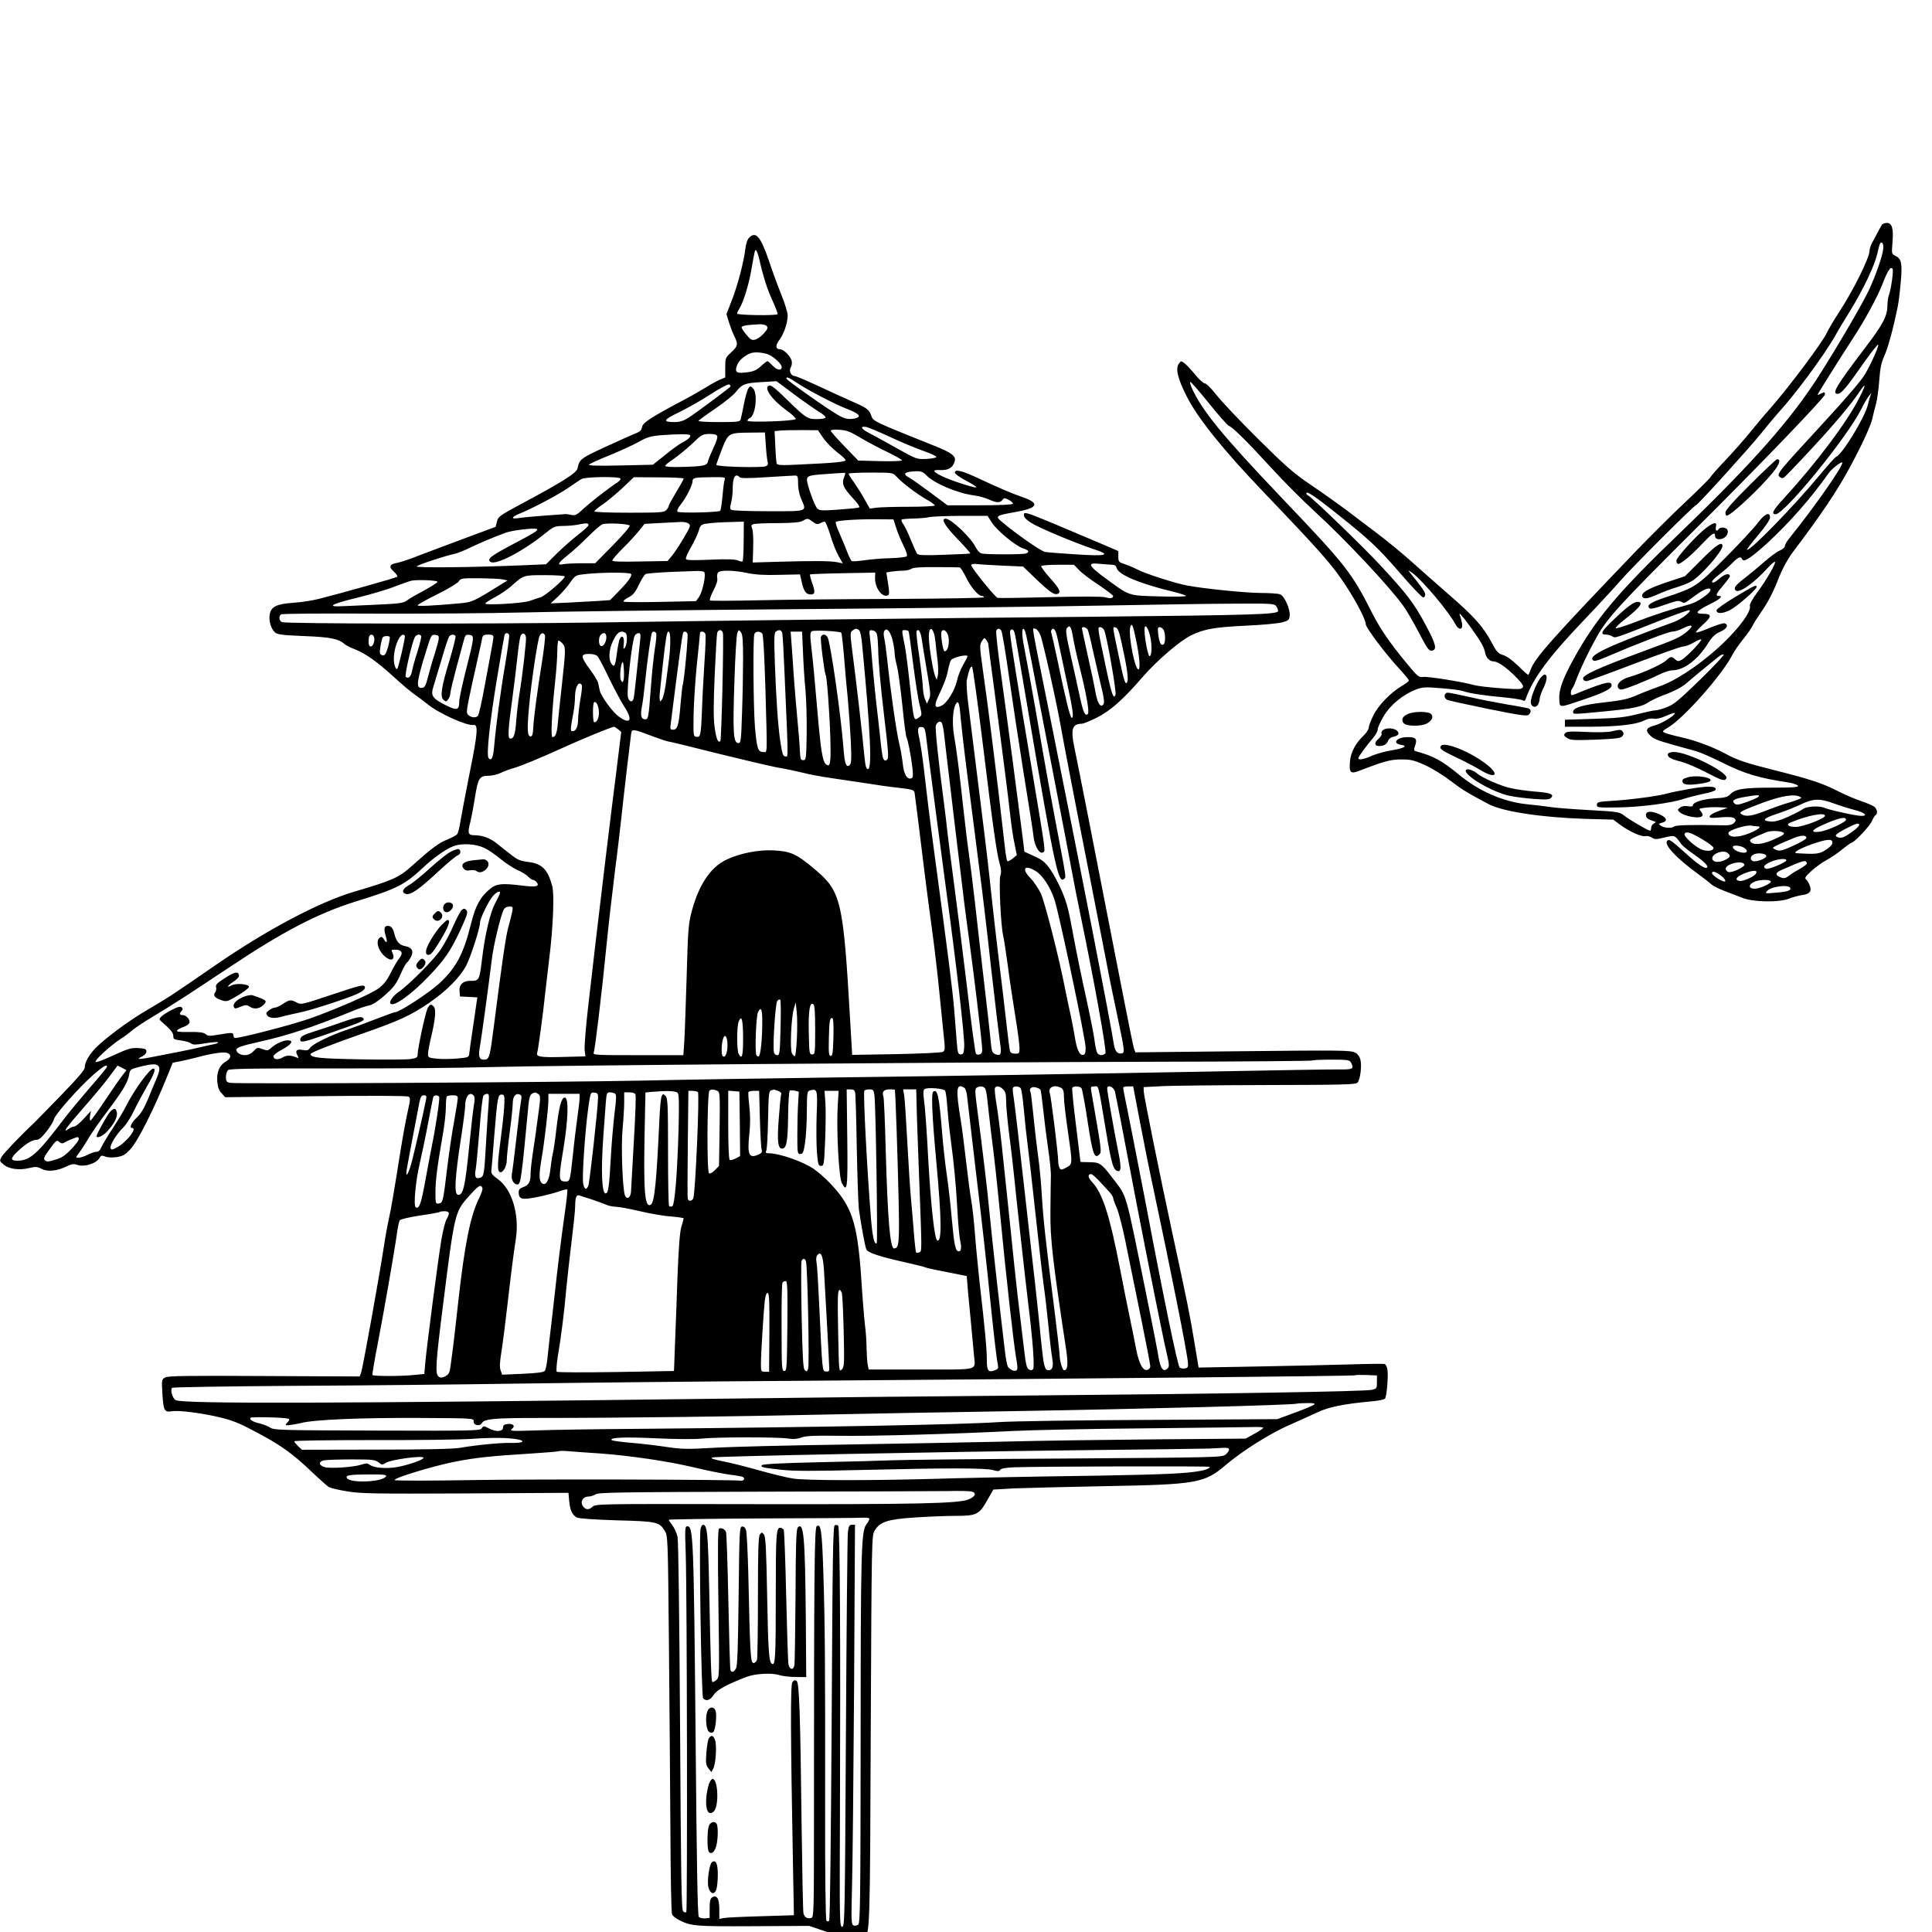 <?xml version="1.0" standalone="no"?>
<!DOCTYPE svg PUBLIC "-//W3C//DTD SVG 20010904//EN"
 "http://www.w3.org/TR/2001/REC-SVG-20010904/DTD/svg10.dtd">
<svg version="1.0" xmlns="http://www.w3.org/2000/svg"
 width="500px" height="500px" viewBox="0 0 1300 1000"
 preserveAspectRatio="xMidYMid meet">
<g id="Color" transform="translate(0,1155) scale(0.1,-0.1)"
fill="#000000" stroke="none">
<path d="M12663 11538 c-7 -12 -20 -35 -64 -118 -11 -19 -19 -44 -19 -56 0
-47 -106 -262 -205 -414 -38 -58 -74 -120 -82 -138 -25 -59 -253 -364 -383
-512 -37 -41 -97 -113 -135 -160 -38 -47 -113 -132 -167 -189 -54 -57 -98
-107 -98 -111 0 -4 -75 -79 -167 -166 -93 -87 -240 -234 -328 -325 -571 -595
-690 -729 -716 -806 -6 -18 -13 -33 -17 -33 -4 0 -34 27 -67 60 -37 36 -75 64
-100 72 -35 11 -45 22 -77 83 -56 106 -119 177 -284 320 -83 72 -197 173 -255
225 -58 52 -163 139 -235 193 -71 54 -167 126 -214 162 -47 35 -148 107 -225
159 -121 82 -169 124 -360 313 -121 120 -247 253 -280 296 -33 42 -68 77 -77
77 -10 0 -39 26 -65 58 -26 32 -59 67 -72 77 -23 18 -24 18 -38 -1 -25 -33 -9
-100 51 -219 75 -149 247 -363 521 -649 391 -409 459 -486 553 -630 72 -110
132 -227 132 -256 0 -23 133 -200 223 -297 37 -40 67 -77 67 -82 0 -5 -20 -21
-45 -35 -78 -46 -161 -132 -194 -200 -17 -34 -31 -71 -31 -82 0 -11 -16 -36
-36 -55 -53 -51 -85 -111 -90 -171 -7 -77 3 -88 63 -64 161 62 209 76 281 76
63 0 86 -5 155 -36 45 -19 122 -66 172 -104 83 -63 115 -83 262 -161 94 -50
359 -90 653 -99 l185 -5 50 -37 c62 -45 143 -81 168 -74 11 3 30 -2 42 -10 19
-13 30 -13 86 1 70 16 68 17 113 -46 6 -9 40 -37 76 -62 72 -50 107 -84 97
-94 -13 -12 -56 16 -137 89 -109 97 -118 104 -132 90 -24 -24 60 -115 207
-222 33 -24 72 -54 86 -67 14 -13 55 -34 90 -47 35 -13 89 -34 119 -46 74 -31
251 -34 320 -6 25 10 63 20 85 23 51 6 67 25 53 63 -5 16 -16 34 -24 41 -13
10 -8 19 33 57 26 24 72 58 102 74 30 16 79 49 108 74 30 24 58 44 62 44 17 0
123 112 136 144 8 19 19 37 25 41 18 11 11 44 -13 60 -13 8 -52 24 -87 36 -35
11 -109 43 -164 71 -99 50 -186 78 -426 138 -172 43 -245 67 -315 106 -83 45
-196 88 -285 109 -101 23 -140 35 -140 44 0 4 15 15 33 25 104 60 367 357 435
492 12 23 44 70 73 105 28 35 56 75 62 89 6 14 30 52 53 85 53 76 85 138 128
249 22 54 56 116 89 160 191 253 297 410 384 571 82 152 141 280 152 330 6 28
17 73 25 100 7 28 17 97 21 155 6 82 13 118 34 165 25 54 61 187 91 335 6 30
15 105 20 165 11 123 4 155 -37 174 -25 12 -25 13 -19 89 8 94 -3 132 -38 132
-14 0 -28 -6 -33 -12z m9 -162 c-4 -46 -51 -181 -97 -279 -41 -88 -208 -374
-330 -566 -190 -300 -443 -587 -935 -1061 -425 -408 -571 -581 -722 -855 -73
-133 -100 -208 -96 -271 4 -59 -7 -59 176 3 140 48 185 73 175 99 -9 23 -56
10 -255 -71 -14 -5 -18 -2 -18 12 0 10 4 23 8 29 5 5 15 25 22 44 32 87 88
204 144 304 73 130 154 218 669 731 428 425 867 882 867 901 0 17 -5 17 -31 4
-10 -6 -19 -8 -19 -6 0 5 161 261 239 381 79 120 164 277 197 362 36 93 56
124 69 103 7 -12 -10 -136 -25 -175 -5 -14 -10 -47 -10 -73 0 -67 -32 -128
-146 -277 -202 -266 -231 -315 -188 -315 23 0 59 42 169 200 55 78 101 137
103 131 4 -13 -42 -117 -88 -198 -22 -39 -125 -160 -282 -330 -303 -329 -314
-342 -294 -361 9 -9 19 -11 29 -6 8 5 88 88 177 184 161 173 280 314 335 398
42 63 41 44 -1 -39 -83 -166 -289 -440 -511 -683 -74 -80 -87 -106 -55 -106
59 0 478 513 575 705 19 39 43 79 52 90 l17 20 -7 -20 c-4 -11 -12 -38 -17
-60 -19 -82 -172 -333 -212 -348 -8 -3 -60 -61 -116 -129 -171 -206 -469 -512
-485 -497 -2 3 32 47 76 99 49 58 79 103 79 117 0 42 -35 27 -81 -34 -23 -32
-122 -138 -218 -235 -194 -195 -203 -201 -403 -267 -100 -33 -130 -53 -110
-73 8 -8 36 -2 103 22 76 27 96 31 111 21 16 -10 24 -9 41 3 12 9 44 32 71 51
46 33 86 45 86 26 0 -22 -88 -83 -140 -97 -131 -36 -233 -69 -354 -115 -71
-28 -136 -48 -143 -47 -8 2 21 30 63 63 102 79 127 115 81 115 -25 0 -78 -40
-174 -134 -68 -65 -77 -86 -38 -86 14 0 34 -5 44 -12 21 -13 9 -17 340 114 96
37 177 66 180 62 11 -11 -56 -61 -105 -79 -444 -162 -578 -225 -546 -257 9 -9
29 -5 89 21 220 94 421 171 446 171 15 0 45 9 67 20 63 32 82 25 38 -14 -51
-45 -73 -55 -321 -146 -286 -106 -390 -154 -385 -177 3 -12 12 -17 26 -16 12
2 157 55 322 118 165 63 312 115 326 115 14 0 46 12 70 26 25 15 47 24 51 21
7 -8 -100 -120 -132 -137 -21 -11 -27 -11 -43 3 -24 22 -31 21 -61 -7 -29 -27
-158 -85 -243 -110 -58 -16 -91 -46 -81 -72 3 -8 13 -14 22 -14 22 0 175 61
251 99 34 17 76 31 96 31 73 0 167 70 233 175 32 51 50 68 86 84 45 20 59 46
30 57 -8 3 -53 -11 -101 -31 -47 -20 -88 -34 -92 -31 -3 4 19 28 48 54 60 54
60 72 -1 72 -59 0 -46 18 41 62 73 35 98 58 66 58 -25 0 -19 15 29 71 25 29
45 57 45 61 0 23 -33 17 -65 -11 -20 -17 -40 -31 -45 -31 -22 0 -7 20 43 58
28 22 68 57 86 76 36 37 56 45 63 24 9 -25 58 6 168 106 151 139 295 303 413
470 20 30 85 81 93 74 13 -14 -183 -295 -356 -510 -17 -20 -30 -44 -30 -52 0
-9 -15 -22 -33 -30 -19 -7 -66 -42 -106 -77 -40 -35 -99 -84 -130 -108 -64
-49 -78 -68 -62 -84 22 -22 124 50 215 151 21 23 43 42 48 42 15 0 -57 -125
-119 -208 -32 -43 -52 -80 -49 -88 15 -39 -93 -179 -231 -299 -126 -111 -275
-208 -368 -240 -44 -16 -116 -43 -159 -62 -65 -28 -104 -36 -220 -49 -143 -16
-211 -36 -211 -64 0 -17 -6 -18 210 3 196 19 254 31 301 64 21 13 74 38 120
54 50 19 100 45 126 67 24 21 76 64 116 97 41 33 87 71 103 84 16 13 33 21 37
16 4 -4 -69 -81 -161 -171 -141 -137 -176 -166 -223 -183 -30 -12 -65 -21 -77
-21 -12 0 -67 -12 -122 -26 -83 -21 -132 -26 -292 -31 l-193 -6 0 -23 0 -24
178 0 c184 1 305 15 360 44 18 9 42 14 59 10 18 -3 48 3 86 20 31 14 57 22 57
17 0 -16 -93 -72 -138 -83 -51 -13 -62 -31 -36 -59 27 -30 46 -38 163 -71 58
-16 128 -36 155 -43 27 -8 104 -41 170 -74 158 -79 245 -105 460 -138 27 -5
51 -14 54 -21 3 -9 -37 -12 -175 -12 -191 0 -246 -9 -280 -44 -18 -19 -35 -24
-105 -28 -82 -5 -148 -27 -148 -49 0 -6 -13 -7 -32 -4 -22 4 -40 1 -53 -9 -18
-13 -18 -16 -5 -29 33 -31 141 -50 155 -26 4 5 -1 19 -10 29 -16 18 -15 19 27
25 23 3 68 5 98 3 l55 -3 -63 -23 c-65 -24 -79 -49 -26 -45 91 8 124 7 136 -5
10 -10 9 -16 -5 -30 -14 -14 -33 -17 -100 -15 -180 4 -292 1 -301 -8 -15 -14
-70 -11 -91 5 -17 12 -17 13 8 20 41 10 33 35 -18 57 -54 24 -90 22 -90 -5 0
-19 12 -29 50 -41 19 -6 19 -7 3 -16 -10 -6 -18 -19 -18 -29 0 -11 -3 -20 -7
-20 -12 0 -138 73 -173 101 -34 26 -40 27 -235 38 -110 6 -229 15 -265 21 -36
5 -108 14 -161 19 -156 17 -316 87 -449 196 -119 98 -174 128 -297 161 -9 2
-10 11 -2 34 17 48 7 60 -50 60 -73 0 -108 -42 -43 -52 47 -7 19 -23 -60 -36
-45 -7 -106 -24 -136 -37 -55 -25 -92 -32 -92 -16 0 9 56 86 102 139 15 18 28
42 28 54 0 12 19 53 41 90 46 77 130 145 218 179 44 16 61 17 170 8 67 -5 132
-14 145 -19 38 -14 131 -29 261 -41 65 -6 127 -15 137 -20 14 -8 20 -6 24 8
46 134 156 283 385 523 102 107 215 229 250 270 67 79 498 510 510 510 11 0
364 390 441 486 37 47 89 109 115 138 116 126 313 394 384 521 18 33 63 107
99 165 36 58 89 155 117 215 46 100 58 134 77 218 10 42 32 28 28 -17z m-4537
-1040 c64 -80 124 -147 133 -151 25 -8 128 -110 287 -284 77 -85 210 -218 295
-296 204 -187 496 -498 592 -631 21 -28 67 -108 104 -178 56 -108 69 -127 88
-124 38 5 29 42 -41 173 -78 145 -123 205 -301 397 -114 124 -470 468 -493
476 -5 2 -9 8 -9 13 0 18 59 -21 187 -123 236 -187 292 -239 439 -409 80 -93
152 -169 160 -169 8 0 14 9 14 20 0 16 -26 53 -109 155 -9 10 2 5 25 -12 73
-57 240 -256 286 -341 23 -44 52 -43 46 1 -3 17 -9 41 -13 51 -16 37 13 6 74
-79 69 -97 88 -131 95 -171 6 -30 30 -54 53 -54 29 0 80 -34 141 -93 65 -65
74 -82 43 -92 -24 -7 -265 12 -311 25 -79 22 -314 60 -344 55 -29 -4 -36 1
-111 92 -111 134 -179 233 -232 338 -139 274 -175 320 -604 770 -407 428 -540
590 -611 747 -9 21 -13 38 -8 38 5 0 61 -65 125 -144z m3698 -2647 c-6 -6 -41
-22 -78 -35 -53 -19 -70 -22 -81 -13 -25 21 -9 33 57 45 90 16 116 17 102 3z
m265 5 c12 -4 22 -9 22 -13 0 -4 -35 -17 -77 -30 -43 -12 -117 -38 -164 -57
-92 -36 -134 -42 -163 -21 -15 11 -2 19 104 60 139 54 228 74 278 61z m244
-51 c40 -15 102 -34 137 -43 67 -17 94 -40 46 -40 -36 0 -213 39 -251 55 -35
15 -121 9 -144 -10 -8 -7 -51 -29 -96 -50 -58 -26 -92 -35 -119 -33 -64 5 -50
22 42 52 49 16 119 44 158 62 86 42 129 43 227 7z m-62 -82 c0 -18 -145 -74
-194 -75 -50 -1 -72 15 -39 29 114 48 233 71 233 46z m142 -26 c2 -16 -124
-74 -175 -81 -66 -9 -61 10 11 42 107 49 162 62 164 39z m88 -37 c0 -7 -25
-30 -56 -51 -42 -30 -61 -37 -80 -33 -37 10 -27 22 46 60 72 37 90 42 90 24z
m-689 -8 c36 0 19 -17 -43 -44 -81 -34 -148 -34 -148 -1 0 19 125 58 158 49 8
-2 22 -4 33 -4z m172 -39 c25 -9 10 -21 -70 -55 -70 -29 -124 -33 -143 -11
-12 15 -6 19 105 65 25 11 83 11 108 1z m-541 -47 c43 -25 78 -52 78 -59 0
-22 -48 -27 -87 -8 -46 22 -117 89 -108 102 11 19 37 12 117 -35z m703 8 c0
-7 -39 -31 -87 -52 -71 -33 -92 -38 -113 -30 -14 5 -25 12 -25 15 0 6 51 30
140 66 50 20 85 21 85 1z m175 -32 c0 -13 -16 -30 -45 -49 -44 -28 -65 -30
-195 -22 -31 2 15 29 100 60 104 36 140 39 140 11z m-592 -36 c29 -20 18 -38
-21 -30 -32 6 -57 23 -57 37 0 15 54 10 78 -7z m-110 -36 c18 -18 15 -26 -18
-43 -38 -20 -79 -19 -87 2 -14 36 75 71 105 41z m257 -18 c0 -17 -67 -42 -90
-34 -20 8 -19 31 3 43 25 16 87 9 87 -9z m135 -29 c0 -13 -119 -63 -136 -57
-25 10 -15 27 29 46 43 20 107 27 107 11z m138 -19 c2 -6 -18 -22 -45 -37 -26
-14 -60 -35 -75 -47 -23 -18 -33 -20 -55 -12 -40 14 -39 31 4 50 153 67 163
70 171 46z m-420 -10 c4 -14 -80 -55 -106 -50 -9 2 -18 10 -20 19 -7 35 115
65 126 31z m77 -61 c-11 -19 -85 -52 -108 -49 -41 6 -23 31 38 54 57 21 85 19
70 -5z m-231 -16 c16 -12 27 -28 25 -34 -5 -14 -89 36 -89 54 0 18 28 9 64
-20z m331 -35 c8 -13 -71 -49 -107 -50 -46 0 -45 30 2 49 33 13 97 14 105 1z
m132 -46 c5 -16 -22 -25 -102 -31 -65 -6 -69 -5 -56 10 26 33 149 48 158 21z"/>
<path d="M11779 9792 c-117 -116 -169 -175 -169 -190 0 -12 4 -22 8 -22 29 0
235 194 318 299 39 49 47 81 22 81 -6 0 -87 -76 -179 -168z"/>
<path d="M11478 9496 c-62 -48 -198 -197 -198 -218 0 -9 4 -19 9 -22 13 -8 87
52 163 133 66 70 88 85 88 57 0 -21 17 -29 45 -22 28 7 48 37 39 60 -7 18 -49
22 -59 6 -12 -20 -25 -9 -19 15 9 36 -13 32 -68 -9z"/>
<path d="M11446 9281 l-108 -108 -111 -37 c-120 -39 -177 -69 -177 -92 0 -28
31 -26 98 4 37 17 98 40 136 51 38 12 83 30 100 41 67 41 206 201 206 236 0
35 -44 6 -144 -95z"/>
<path d="M11677 9034 c-70 -42 -127 -82 -127 -90 0 -25 38 -25 89 0 49 25 181
140 181 157 0 17 -16 9 -143 -67z"/>
<path d="M10361 8482 c-26 -37 -61 -126 -61 -156 0 -31 30 -43 47 -20 7 10 13
28 13 41 0 12 12 47 27 77 37 75 18 119 -26 58z"/>
<path d="M9727 8383 c-12 -12 -7 -32 11 -42 9 -5 133 -32 275 -61 207 -42 260
-50 272 -40 20 17 19 37 -2 44 -10 3 -74 15 -143 26 -69 12 -185 34 -257 51
-145 32 -147 32 -156 22z"/>
<path d="M9474 8246 c-37 -16 -47 -38 -30 -61 17 -24 125 -24 161 -1 33 21 41
42 25 61 -16 19 -113 20 -156 1z"/>
<path d="M9308 8139 c-9 -5 -15 -16 -12 -24 4 -8 -6 -24 -22 -38 -29 -25 -26
-47 6 -47 31 0 51 12 60 35 5 14 20 25 39 28 18 4 31 13 31 21 0 31 -66 47
-102 25z"/>
<path d="M10840 8128 c-25 -5 -102 -7 -171 -3 -104 5 -128 3 -138 -9 -10 -12
-8 -18 14 -32 23 -15 45 -16 193 -11 139 6 169 10 179 24 9 12 10 20 2 30 -13
15 -16 15 -79 1z"/>
<path d="M9695 8030 c-11 -18 5 -30 103 -76 53 -25 127 -63 164 -86 108 -65
132 -28 30 47 -112 83 -277 147 -297 115z"/>
<path d="M11225 7980 c-12 -20 15 -38 83 -54 37 -10 113 -42 170 -72 107 -56
126 -62 138 -42 23 36 -257 178 -352 178 -18 0 -36 -5 -39 -10z"/>
<path d="M9864 7869 c-20 -33 175 -149 294 -174 37 -8 112 -17 167 -21 84 -6
102 -4 113 9 20 23 -7 33 -113 41 -49 4 -120 14 -157 22 -64 13 -195 70 -228
99 -25 22 -68 36 -76 24z"/>
<path d="M11362 7821 c-40 -11 -46 -16 -39 -36 5 -10 20 -15 49 -15 49 1 126
14 135 24 23 23 -84 42 -145 27z"/>
<path d="M11360 7740 c-58 -10 -121 -23 -140 -29 -60 -17 -240 -41 -360 -49
-106 -6 -115 -9 -115 -27 0 -19 6 -20 145 -18 149 2 355 29 441 58 24 8 82 23
129 33 61 12 85 22 85 32 0 22 -62 22 -185 0z"/>
<path d="M5041 11451 c-12 -12 -22 -41 -26 -78 -11 -90 -53 -249 -92 -347
l-35 -90 17 -55 c10 -31 26 -73 36 -93 27 -53 24 -68 -21 -109 -39 -36 -40
-38 -40 -103 l0 -66 -37 -15 c-20 -9 -64 -33 -97 -54 -34 -21 -104 -61 -156
-88 -211 -112 -265 -147 -270 -177 -4 -21 -14 -31 -40 -41 -19 -7 -111 -48
-204 -91 -171 -79 -177 -84 -190 -146 -7 -31 -102 -91 -377 -238 -147 -79
-157 -86 -165 -119 l-9 -36 -210 -78 c-115 -43 -257 -96 -314 -118 -57 -23
-119 -43 -137 -46 -53 -9 -61 -27 -24 -59 16 -15 27 -31 23 -35 -8 -7 -374
-110 -528 -149 -44 -11 -122 -23 -172 -26 -112 -8 -149 -26 -158 -78 -8 -41 8
-97 35 -121 17 -15 48 -19 197 -25 179 -7 231 -18 273 -55 8 -7 39 -23 68 -34
73 -29 149 -83 262 -186 52 -48 115 -101 140 -118 25 -17 62 -45 84 -63 72
-61 267 -150 313 -142 32 5 27 -59 -26 -319 -27 -137 -55 -283 -62 -325 -6
-43 -17 -84 -23 -91 -6 -8 -36 -24 -66 -36 -58 -23 -106 -59 -238 -177 -87
-79 -130 -98 -392 -175 -233 -69 -587 -257 -925 -490 -320 -220 -288 -200
-493 -322 -105 -63 -246 -168 -312 -232 -47 -45 -80 -102 -80 -138 0 -17 -47
-71 -165 -193 -90 -93 -169 -173 -175 -179 -93 -87 -208 -208 -220 -230 -14
-26 -13 -28 13 -50 35 -31 105 -41 171 -25 46 11 57 10 86 -5 40 -21 103 -15
167 16 35 17 49 19 72 11 48 -17 130 9 151 47 8 16 14 18 38 9 17 -7 48 -8 77
-4 42 7 57 15 92 53 52 56 161 273 258 515 l27 67 56 11 c32 7 80 18 107 25
89 25 173 38 200 31 34 -9 32 -37 -4 -58 -44 -24 -64 -71 -59 -135 3 -38 11
-61 29 -79 l24 -27 610 7 c372 4 616 3 624 -3 13 -8 12 -20 -3 -88 -22 -101
-39 -195 -76 -433 -17 -107 -39 -235 -50 -285 -11 -49 -27 -135 -35 -190 -33
-215 -144 -832 -156 -864 l-9 -23 -643 3 c-527 3 -646 1 -666 -10 -23 -13 -24
-15 -18 -114 7 -110 13 -121 65 -113 49 7 192 -11 317 -40 91 -22 134 -39 252
-102 166 -88 243 -144 373 -268 53 -50 104 -96 115 -101 11 -6 65 -19 120 -28
90 -15 173 -17 795 -14 l695 4 5 -55 c6 -63 21 -95 52 -111 13 -7 114 -14 267
-19 271 -7 287 -11 323 -69 22 -35 22 -39 29 -760 4 -399 8 -969 10 -1266 1
-297 6 -548 11 -557 5 -10 25 -26 46 -37 83 -42 111 -44 502 -42 l375 2 115
-39 c128 -45 232 -61 255 -42 38 32 39 49 44 1395 6 1290 6 1311 26 1345 35
60 86 77 270 89 88 6 212 11 275 11 142 0 159 9 214 107 l40 70 140 8 c78 3
355 10 616 15 611 11 664 20 805 140 112 96 307 219 437 274 67 30 152 68 188
85 70 33 178 55 344 70 61 5 101 13 106 21 12 19 23 164 15 198 -3 17 -12 32
-18 34 -7 2 -115 1 -242 -3 -126 -4 -405 -10 -620 -14 l-390 -7 -28 169 c-29
177 -50 281 -149 738 -87 405 -190 915 -192 950 l-1 30 115 6 c63 4 384 7 712
8 516 1 599 3 612 16 19 19 31 117 19 158 -5 18 -19 37 -34 44 -34 16 -73 17
-822 9 l-657 -7 -9 23 c-5 13 -47 221 -94 463 -177 908 -288 1473 -308 1566
-26 122 -14 159 50 159 9 0 53 17 97 39 92 45 180 122 310 273 98 113 253 246
329 283 88 43 160 55 370 65 110 5 220 15 245 23 40 11 45 16 48 44 4 45 -35
133 -65 144 -13 5 -70 9 -126 9 -98 0 -382 28 -498 50 -80 15 -275 77 -334
107 -27 14 -68 31 -90 38 -37 12 -40 15 -40 50 l0 37 -100 43 c-557 236 -535
228 -535 197 0 -13 17 -31 48 -50 51 -33 287 -132 421 -177 122 -40 91 -49
-122 -35 -95 6 -186 13 -204 16 -28 4 -201 125 -298 208 -39 33 -31 38 94 60
156 27 172 59 51 101 -68 23 -163 64 -313 134 -97 45 -142 55 -142 31 0 -9 34
-33 80 -57 44 -23 72 -42 63 -43 -26 0 -178 50 -230 76 -66 33 -68 44 -9 41
54 -2 82 16 95 59 10 35 -21 59 -144 107 -392 157 -404 162 -416 196 -15 45
-28 55 -129 99 -49 22 -154 69 -232 106 -78 36 -148 66 -157 66 -24 0 -39 36
-25 58 7 11 9 30 6 44 -8 32 -54 78 -79 78 -30 0 -32 26 -3 64 30 40 55 113
55 164 0 19 -19 80 -41 135 -23 56 -61 160 -85 232 -56 164 -88 201 -133 156z
m67 -141 c27 -120 55 -208 91 -285 21 -46 36 -86 33 -89 -10 -11 -272 -7 -272
4 0 6 7 21 15 34 26 39 63 159 80 257 24 137 25 143 34 133 5 -5 13 -29 19
-54z m51 -454 c10 -11 6 -21 -19 -49 -16 -19 -43 -38 -58 -42 -23 -6 -32 -1
-59 32 -18 21 -33 43 -33 50 0 11 33 17 121 21 21 1 41 -4 48 -12z m-4 -186
c39 -9 105 -66 105 -90 0 -26 -33 -21 -60 9 -16 17 -32 31 -36 31 -3 0 -24
-15 -44 -34 -30 -27 -50 -36 -93 -41 -67 -9 -81 -2 -72 34 8 32 30 58 70 82
33 21 69 23 130 9z m204 -194 c74 -50 264 -149 349 -181 73 -29 90 -48 50 -59
-43 -11 -73 -6 -120 22 -67 38 -347 235 -347 245 -1 14 18 7 68 -27z m155
-199 c26 -15 44 -32 41 -37 -3 -6 -30 -10 -59 -10 -64 0 -74 7 -208 138 -69
68 -101 93 -113 88 -39 -14 17 -94 117 -167 39 -28 66 -54 62 -59 -15 -14
-324 -24 -324 -11 0 7 6 14 14 17 40 15 57 167 23 201 -17 17 -19 17 -31 0 -7
-9 -21 -56 -30 -105 -10 -48 -19 -95 -22 -104 -5 -16 -21 -18 -145 -18 -76 0
-139 3 -139 8 1 4 50 40 111 81 60 41 124 92 140 113 43 54 61 61 174 67 l100
6 121 -90 c66 -49 142 -102 168 -118z m-599 172 c-8 -11 -228 -175 -284 -211
-33 -20 -57 -28 -90 -28 -86 0 -80 14 30 67 57 28 153 82 212 121 60 39 115
68 123 65 7 -3 11 -9 9 -14z m1076 -340 c74 -35 174 -76 222 -93 49 -17 88
-35 88 -41 0 -5 -30 -11 -67 -13 -65 -3 -66 -3 -207 76 -78 44 -161 89 -184
101 -49 25 -58 46 -15 38 16 -3 89 -34 163 -68z m-451 -7 c20 -29 62 -71 93
-95 31 -23 56 -47 57 -53 0 -12 -74 -19 -317 -30 -117 -6 -143 -4 -147 7 -2 8
-7 60 -9 116 l-5 102 41 4 c23 2 89 3 146 3 l105 -1 36 -53z m256 -1 c49 -29
131 -72 182 -96 50 -25 92 -48 92 -53 0 -4 -66 -7 -147 -5 l-148 4 -92 95
c-51 53 -93 100 -93 106 0 6 22 9 59 6 49 -3 74 -13 147 -57z m-643 -48 c3
-49 9 -98 12 -110 5 -15 2 -24 -12 -30 -26 -12 -333 -4 -333 9 0 5 17 52 37
104 44 111 45 112 194 113 l96 1 6 -87z m-509 68 c6 -10 -17 -31 -57 -51 -16
-8 -66 -44 -111 -81 l-83 -66 -217 -5 c-138 -3 -216 -2 -213 5 1 5 62 33 135
62 73 30 163 71 200 92 55 31 80 38 142 44 120 9 198 10 204 0z m182 -6 c4 -8
-8 -43 -25 -78 -16 -34 -33 -74 -36 -88 -6 -32 -25 -37 -180 -41 -69 -2 -110
1 -109 7 0 6 26 27 58 48 31 21 87 67 124 102 63 61 70 64 115 65 33 0 49 -4
53 -15z m1405 -261 c53 -56 210 -123 326 -138 29 -4 71 -15 95 -26 53 -24 77
-25 93 -4 11 15 14 15 44 0 17 -9 29 -21 26 -26 -4 -6 -96 -10 -223 -10 l-217
0 -115 86 c-63 47 -127 92 -142 100 -49 25 -32 41 48 43 31 1 46 -5 65 -25z
m-546 -1 c-25 -58 -16 -80 62 -164 24 -26 40 -50 34 -53 -5 -4 -68 -10 -138
-15 -112 -8 -130 -7 -144 8 -18 17 -69 160 -69 192 0 27 16 32 125 39 55 4
108 8 119 8 14 2 16 -2 11 -15z m346 -9 c39 -43 140 -119 202 -154 31 -17 57
-36 57 -41 0 -5 -77 -9 -174 -9 -95 0 -193 -3 -218 -6 l-45 -6 -36 63 c-19 35
-52 86 -71 114 -20 27 -36 53 -36 57 0 5 67 8 148 8 147 0 149 0 173 -26z
m-1054 -5 c8 -8 57 -8 181 0 94 6 179 11 191 11 19 0 21 -6 21 -54 0 -32 8
-73 20 -101 39 -90 52 -85 -217 -85 -131 0 -244 4 -251 9 -11 6 -11 16 -3 47
6 22 11 62 11 89 0 85 17 114 47 84z m-802 -9 c3 -5 -7 -17 -22 -27 -52 -33
-178 -131 -228 -177 -43 -41 -54 -46 -80 -41 -16 4 -34 6 -40 6 -5 -1 -66 -5
-135 -10 -69 -5 -146 -12 -172 -16 -66 -11 -61 6 10 34 83 34 258 127 326 175
32 23 68 47 80 53 25 15 252 18 261 3z m425 0 c0 -5 -22 -46 -50 -91 -27 -45
-50 -87 -50 -92 0 -6 -7 -19 -17 -29 -15 -16 -36 -18 -250 -18 -140 0 -233 4
-233 9 0 6 24 26 53 45 29 20 89 69 133 110 l79 75 168 -1 c92 0 167 -4 167
-8z m275 -12 c-4 -13 -10 -62 -14 -110 -4 -48 -11 -91 -15 -95 -11 -11 -276
-17 -287 -6 -6 6 2 24 22 49 35 43 79 130 79 156 0 23 13 26 124 27 98 1 98 1
91 -21z m1799 -284 c34 -54 159 -157 210 -174 39 -12 45 -24 20 -34 -20 -8
-272 -8 -300 0 -12 3 -28 21 -38 40 -30 64 -166 194 -203 194 -33 0 -7 -46 78
-135 51 -52 90 -97 88 -99 -2 -2 -81 -6 -176 -9 -127 -5 -174 -3 -181 6 -6 7
-24 48 -42 91 -17 44 -40 92 -50 106 -11 15 -17 30 -13 34 3 3 40 6 82 7 42 1
87 5 101 9 14 4 108 8 210 9 l185 0 29 -45z m-1205 5 c23 -17 33 -19 49 -10
11 6 25 11 31 11 6 0 22 -39 37 -87 14 -49 39 -112 55 -141 l30 -53 -38 8
c-44 9 -157 10 -398 3 l-170 -5 3 100 c2 55 -1 112 -6 126 -9 24 -8 28 11 33
12 3 85 6 162 6 102 1 147 5 165 15 33 19 36 19 69 -6z m561 -40 c9 -31 31
-84 49 -119 20 -41 28 -67 22 -73 -6 -6 -55 -11 -111 -13 -55 -1 -134 -8 -175
-14 -41 -6 -79 -9 -84 -5 -5 3 -19 31 -31 63 -12 31 -35 87 -52 125 -17 37
-28 71 -24 75 11 10 143 19 275 18 l113 -1 18 -56z m-1397 28 c16 -11 14 -19
-33 -98 -27 -46 -63 -100 -79 -119 l-29 -35 -186 -3 c-132 -3 -186 -1 -186 7
0 6 33 44 73 84 40 39 88 92 108 117 l36 45 109 6 c60 3 123 6 140 7 16 1 38
-4 47 -11z m371 -117 c0 -72 -4 -133 -7 -137 -4 -3 -19 -1 -33 6 -19 8 -70 10
-184 5 -113 -5 -159 -4 -164 4 -4 7 11 42 33 79 22 38 45 87 52 110 10 36 17
43 43 48 41 7 105 11 191 13 l70 2 -1 -130z m-1044 107 c0 -7 -32 -36 -71 -66
-39 -30 -103 -87 -143 -126 l-72 -72 -164 -7 c-340 -14 -712 -18 -706 -7 6 10
194 72 261 86 17 4 62 22 100 41 66 31 154 69 236 99 44 17 201 35 212 25 10
-9 -8 -21 -177 -110 -137 -73 -162 -94 -135 -111 37 -23 212 68 361 187 63 51
70 54 125 55 32 0 76 4 98 8 60 13 75 12 75 -2z m277 -4 c3 -7 -49 -67 -114
-133 l-118 -120 -91 0 c-50 0 -106 -3 -123 -6 -46 -10 -38 7 29 60 33 26 95
83 138 126 42 42 86 80 97 83 40 10 178 2 182 -10z m2507 -269 l140 -6 85 -82
c92 -88 124 -111 147 -102 26 10 14 35 -51 107 -35 40 -62 76 -59 80 3 5 54 9
113 9 l107 0 35 -36 c18 -20 78 -65 132 -100 53 -36 97 -69 97 -74 0 -16 -17
-19 -53 -9 -23 6 -155 6 -374 1 -186 -5 -343 -7 -350 -5 -20 7 -185 212 -178
222 3 5 20 8 38 6 17 -3 95 -7 171 -11z m741 6 c15 0 25 -8 29 -22 12 -46 155
-106 394 -163 39 -10 72 -21 72 -25 0 -5 -82 -6 -182 -3 -210 6 -195 1 -361
123 -117 86 -124 106 -36 96 34 -3 72 -6 84 -6z m-1028 -18 c7 -1 25 -30 42
-64 31 -66 83 -128 107 -128 8 0 14 -4 14 -9 0 -5 -258 -9 -592 -11 -326 -1
-739 -5 -918 -9 -179 -4 -329 -5 -333 -1 -4 4 6 33 23 66 21 40 30 67 26 85
-3 14 0 31 7 38 16 16 109 14 197 -5 53 -11 115 -15 214 -12 l139 3 12 -52
c14 -63 29 -83 61 -83 29 0 31 17 7 82 -9 26 -15 50 -12 53 3 2 102 6 221 8
l217 4 -1 -37 c-1 -61 42 -125 79 -118 19 4 20 10 6 99 l-9 57 35 6 c20 3 54
6 77 6 22 0 48 6 57 13 12 8 62 12 165 11 81 0 152 -1 159 -2z m-1720 -30 c17
-11 -9 -136 -35 -171 l-19 -26 -239 -5 c-131 -3 -243 -2 -248 2 -4 3 7 14 25
24 41 21 51 33 84 101 14 28 31 55 38 60 6 4 77 10 157 14 80 3 163 6 185 7
22 1 46 -2 52 -6z m-491 -14 c10 -11 -20 -53 -85 -119 l-56 -57 -85 -6 c-47
-3 -137 -8 -200 -11 l-115 -5 51 47 c28 27 65 69 82 95 28 41 38 48 75 52 106
15 320 17 333 4z m-446 -17 c0 -18 -131 -130 -162 -140 -18 -5 -51 -16 -73
-24 -46 -17 -309 -32 -300 -17 3 5 33 24 66 42 34 17 82 51 108 73 85 76 82
75 228 75 73 0 133 -4 133 -9z m-415 -20 l30 -7 -25 -15 c-203 -127 -211 -131
-300 -139 -180 -16 -280 -21 -280 -13 0 5 59 38 130 73 73 36 137 75 146 87
14 22 20 23 142 22 70 -1 141 -4 157 -8z m-441 -16 c0 -5 -41 -31 -90 -58 -49
-26 -102 -56 -117 -68 -25 -18 -50 -21 -230 -29 -111 -5 -217 -10 -234 -10
-71 0 -26 20 130 58 89 22 203 55 252 75 50 19 101 37 115 40 44 8 175 2 174
-8z m5642 -162 c7 -10 14 -25 14 -34 0 -23 -150 -28 -1260 -39 -1113 -10
-2572 -27 -3355 -39 -698 -10 -2064 -9 -2088 3 -20 9 -23 41 -5 52 7 5 287 7
622 5 336 -1 790 2 1011 8 220 6 1044 16 1830 22 787 6 1709 17 2050 24 341 6
743 13 894 13 250 2 275 0 287 -15z m-943 -223 c24 -114 31 -196 19 -204 -23
-14 -71 227 -57 283 9 36 19 15 38 -79z m-423 13 c6 -38 24 -120 40 -183 50
-199 72 -322 60 -334 -18 -18 -31 8 -55 120 -13 60 -40 184 -61 276 -31 138
-35 169 -25 182 20 24 28 12 41 -61z m520 2 c13 -61 10 -130 -5 -130 -10 0
-33 117 -34 174 -1 52 25 22 39 -44z m-421 48 c5 -10 19 -65 31 -123 13 -58
36 -158 51 -222 32 -130 34 -153 17 -164 -18 -11 -35 22 -48 94 -6 37 -29 146
-51 242 -21 96 -39 178 -39 182 0 15 29 8 39 -9z m110 -2 c17 -30 85 -417 77
-436 -13 -36 -27 4 -67 196 -55 260 -55 259 -35 259 8 0 20 -9 25 -19z m118
-86 c34 -153 47 -240 39 -261 -12 -31 -22 -3 -56 161 -47 223 -45 208 -24 203
15 -3 24 -24 41 -103z m283 86 c13 -26 13 -88 -1 -97 -17 -10 -27 8 -35 64 -5
44 -4 52 9 52 9 0 21 -9 27 -19z m-2051 0 c9 -6 17 -41 22 -97 56 -584 68
-839 39 -839 -11 0 -17 19 -23 80 -16 169 -53 490 -83 720 -14 112 -14 120 2
132 21 15 25 16 43 4z m230 -82 c6 -27 11 -62 11 -77 0 -15 7 -52 15 -82 8
-30 24 -147 36 -259 11 -113 24 -212 28 -220 11 -22 30 -122 40 -204 6 -55 5
-70 -6 -74 -29 -11 -51 27 -58 95 -4 37 -15 103 -26 147 -18 75 -57 347 -80
565 -6 52 -14 113 -19 135 -6 27 -5 44 3 53 17 21 43 -16 56 -79z m285 8 c3
-34 10 -95 15 -135 5 -41 5 -86 1 -100 l-7 -27 -11 27 c-15 37 -42 206 -42
261 0 86 34 66 44 -26z m443 71 c6 -7 29 -146 52 -308 23 -162 68 -459 100
-660 33 -201 63 -391 66 -423 8 -64 41 -117 64 -102 16 9 19 -8 -72 535 -102
607 -147 890 -151 945 0 12 5 20 14 20 9 0 17 -16 22 -45 5 -25 44 -256 88
-515 180 -1058 202 -1157 242 -1117 12 12 14 -2 -62 397 -27 143 -63 341 -80
440 -51 296 -68 393 -95 540 -15 77 -32 174 -40 215 -13 75 -5 116 14 69 5
-13 35 -159 66 -324 32 -165 95 -493 141 -730 46 -236 92 -482 104 -545 11
-63 39 -203 61 -310 92 -443 177 -915 167 -927 -15 -19 -46 -16 -56 5 -5 9
-12 43 -16 74 -3 32 -30 169 -60 305 -30 136 -64 302 -76 368 -42 227 -49 253
-86 342 -21 48 -56 114 -78 145 -34 47 -52 62 -107 87 l-66 30 -12 98 c-21
168 -109 835 -147 1110 -20 145 -34 270 -30 278 7 18 20 19 33 3z m263 -30
c17 -39 113 -470 140 -628 16 -92 97 -514 195 -1010 46 -234 95 -488 110 -565
14 -77 46 -232 70 -345 54 -256 55 -264 32 -268 -27 -6 -45 15 -52 61 -25 161
-201 1066 -437 2242 -124 619 -114 555 -94 555 10 0 25 -17 36 -42z m115 -19
c7 -30 33 -152 58 -271 48 -220 54 -268 38 -268 -10 0 -44 139 -97 395 -20 93
-38 173 -40 177 -3 4 -2 13 1 19 14 21 29 1 40 -52z m-2251 34 c7 -26 -9 -721
-17 -730 -16 -15 -29 19 -39 98 -8 60 -7 160 1 349 7 146 14 273 17 283 3 9
11 17 19 17 8 0 16 -8 19 -17z m136 -177 c0 -89 -3 -252 -7 -363 -6 -187 -8
-203 -24 -203 -35 0 -39 66 -27 425 5 160 14 301 19 315 10 24 11 24 25 5 11
-14 14 -57 14 -179z m264 172 c3 -13 10 -144 16 -293 25 -569 24 -535 7 -535
-19 0 -23 13 -37 105 -16 111 -28 293 -36 518 -6 174 -5 210 7 218 24 15 38
10 43 -13z m397 4 c3 -4 11 -74 18 -157 6 -82 18 -213 26 -290 7 -77 16 -206
20 -286 5 -122 4 -148 -9 -158 -22 -18 -32 9 -40 109 -16 217 -87 714 -107
751 -12 23 -37 25 -45 4 -6 -14 23 -242 32 -257 8 -13 26 -251 31 -421 5 -177
0 -208 -33 -176 -17 17 -30 92 -44 244 -31 357 -41 460 -51 544 -9 76 -8 95 3
103 14 10 189 1 199 -10z m240 -12 c4 -14 7 -56 8 -94 1 -87 16 -253 41 -461
28 -233 30 -268 21 -284 -5 -7 -14 -11 -19 -7 -13 8 -17 31 -32 176 -6 58 -18
161 -26 230 -8 69 -18 179 -24 245 -5 66 -12 144 -16 173 -7 52 -6 54 17 50
15 -2 26 -12 30 -28z m213 22 c2 -4 16 -102 30 -217 15 -116 34 -241 44 -278
16 -67 16 -69 -2 -83 -39 -28 -36 -37 -66 236 -11 102 -25 210 -31 240 -23
115 -23 110 -1 110 12 0 23 -3 26 -8z m89 -58 c5 -32 15 -99 24 -149 37 -217
37 -223 23 -252 l-13 -28 -13 30 c-7 17 -13 50 -14 75 0 25 -11 119 -24 210
-14 90 -22 168 -19 173 13 21 29 -5 36 -59z m165 54 c28 -34 18 -133 -13 -130
-11 1 -28 120 -19 134 7 12 20 10 32 -4z m-2159 -7 c16 -10 10 -86 -7 -103 -7
-7 -9 3 -5 29 6 44 -10 65 -26 35 -6 -10 -14 -54 -20 -96 -11 -88 -17 -99 -37
-72 -21 29 -17 95 10 152 28 60 52 76 85 55z m206 -1 c4 -6 0 -54 -9 -108 -8
-53 -20 -167 -26 -252 -16 -211 -17 -220 -39 -220 -27 0 -33 26 -22 84 6 28
15 101 21 161 13 133 40 327 47 338 6 10 21 9 28 -3z m95 -56 c0 -36 -4 -95
-10 -132 -5 -37 -14 -106 -20 -154 -7 -48 -18 -95 -26 -105 -13 -17 -13 -17
-15 2 -2 27 -4 4 22 243 17 156 26 212 36 212 9 0 13 -18 13 -66z m116 51 c6
-15 -24 -333 -33 -347 -2 -4 -8 -62 -14 -128 -11 -140 -20 -170 -50 -170 -19
0 -21 4 -16 38 59 471 78 603 84 615 7 12 23 8 29 -8z m120 0 c4 -8 1 -95 -6
-193 -6 -97 -14 -235 -16 -307 -7 -180 -10 -197 -37 -193 -22 3 -22 6 -20 145
1 78 11 232 22 342 12 111 21 205 21 211 0 16 30 12 36 -5z m383 2 c7 -9 14
-138 21 -363 13 -476 15 -434 -15 -434 -35 0 -42 23 -55 167 -11 130 -14 601
-4 627 7 19 37 21 53 3z m274 -124 c3 -76 10 -192 17 -258 6 -66 9 -199 8
-295 -3 -167 -4 -175 -23 -175 -18 0 -20 8 -23 65 -1 36 -9 133 -17 215 -8 83
-19 218 -25 300 -5 83 -12 180 -15 218 l-5 67 39 0 38 0 6 -137z m-1977 114
c2 -7 -9 -91 -25 -187 -32 -184 -65 -432 -76 -562 -7 -77 -17 -100 -37 -80
-17 17 7 239 57 542 25 151 48 281 50 288 6 16 24 16 31 -1z m113 -13 c4 -21
-22 -249 -44 -384 -8 -47 -17 -125 -21 -175 -7 -98 -16 -125 -41 -125 -18 0
-15 57 17 290 10 74 24 189 31 255 7 66 16 130 21 143 9 27 31 25 37 -4z m128
10 c3 -8 -6 -88 -20 -177 -33 -208 -56 -377 -59 -447 -2 -41 -7 -55 -18 -55
-22 0 -24 49 -10 200 14 161 58 453 71 477 12 22 28 23 36 2z m413 -12 c0 -34
-23 -68 -38 -58 -16 9 -15 59 0 74 21 21 38 14 38 -16z m227 -24 c-3 -29 -13
-123 -22 -208 -9 -85 -18 -165 -21 -177 -6 -32 -31 -28 -39 6 -10 47 27 377
46 414 6 9 17 17 26 17 13 0 15 -9 10 -52z m-1791 27 c9 -23 -5 -65 -21 -65
-10 0 -15 11 -15 33 0 19 3 37 7 40 11 11 23 8 29 -8z m208 6 c5 -8 -42 -211
-51 -221 -9 -10 -23 28 -23 66 0 88 50 194 74 155z m110 0 c3 -5 -8 -51 -24
-102 -17 -52 -33 -111 -37 -132 -6 -39 -26 -58 -43 -41 -9 9 42 230 61 266 10
19 34 24 43 9z m118 -21 c-2 -14 -14 -59 -27 -100 -14 -41 -33 -109 -44 -150
-15 -61 -22 -76 -40 -78 -44 -7 -40 36 30 259 30 96 32 100 57 97 22 -2 26 -7
24 -28z m113 20 c3 -5 -15 -78 -40 -162 -56 -183 -65 -247 -40 -268 15 -13 19
-12 31 5 8 10 14 28 14 39 0 11 18 86 39 166 22 80 45 164 51 188 10 39 14 43
38 40 35 -4 35 -10 -22 -233 -25 -99 -46 -196 -46 -215 0 -59 -14 -63 -91 -25
-90 46 -102 63 -83 124 8 25 33 109 56 186 22 77 45 146 51 153 11 14 33 16
42 2z m255 -7 c0 -10 -7 -51 -15 -93 -8 -41 -28 -152 -46 -247 -17 -94 -36
-179 -43 -189 -17 -22 -70 -7 -74 22 -3 19 14 104 73 364 14 63 28 125 30 138
4 18 12 22 40 22 27 0 35 -4 35 -17z m-698 2 c3 -4 -2 -33 -10 -65 -12 -43
-21 -60 -33 -60 -9 0 -19 6 -22 14 -5 13 9 91 19 108 6 9 38 11 46 3z m4028
-48 c0 -6 18 -143 40 -306 45 -339 94 -720 110 -866 6 -55 18 -134 27 -175
l15 -74 -28 -23 c-15 -12 -31 -20 -35 -18 -4 3 -9 28 -13 57 -44 384 -62 536
-92 773 -19 154 -46 358 -60 453 -23 163 -23 174 -7 198 16 25 17 25 30 8 7
-10 13 -22 13 -27z m-2865 3 c22 -24 22 -40 -4 -277 -11 -98 -23 -212 -27
-253 -6 -74 -16 -100 -37 -100 -12 0 -4 166 18 370 8 74 15 168 15 208 0 39 4
72 8 72 5 0 17 -9 27 -20z m237 -87 c8 -10 43 -76 77 -148 35 -71 81 -158 103
-192 58 -90 39 -121 -39 -64 -43 31 -120 138 -128 177 -3 13 -7 34 -10 47 -2
13 -27 54 -55 92 -64 87 -65 105 -7 105 29 0 49 -6 59 -17z m2488 1 c0 -4 -13
-30 -30 -59 -16 -28 -34 -74 -40 -102 -14 -66 -67 -154 -104 -171 -44 -22 -53
-3 -26 55 44 94 58 130 69 184 6 30 15 60 20 67 12 19 111 42 111 26z m-2315
-163 c-6 -14 -8 -14 -17 2 -10 18 -3 102 10 122 9 13 15 -103 7 -124z m2415
-402 c71 -583 96 -757 116 -828 11 -39 13 -61 5 -82 -11 -33 3 -340 19 -404 5
-22 19 -112 31 -200 11 -88 34 -240 50 -338 16 -97 29 -195 29 -217 0 -38 -2
-40 -29 -40 -20 0 -32 6 -35 18 -3 9 -15 100 -26 202 -11 102 -34 291 -50 420
-16 129 -38 326 -50 437 -11 111 -40 360 -65 555 -24 194 -51 412 -60 483 -9
72 -23 183 -31 248 -8 65 -12 133 -9 150 13 63 27 99 36 90 5 -5 36 -227 69
-494z m-2695 371 c3 -5 -1 -49 -10 -97 -8 -48 -15 -107 -15 -131 0 -51 -14
-82 -37 -82 -17 0 -16 9 7 135 5 28 9 72 9 98 1 66 26 109 46 77z m115 -185
c0 -38 -13 -65 -32 -65 -10 0 -11 124 -1 134 14 13 33 -27 33 -69z m2434 -35
c4 -47 20 -188 36 -315 16 -126 39 -302 50 -390 11 -88 31 -243 44 -345 14
-102 48 -387 75 -635 28 -247 56 -477 61 -510 11 -68 3 -84 -33 -68 -22 10
-25 20 -31 90 -4 43 -23 211 -42 373 -19 162 -48 414 -64 560 -17 146 -35 290
-40 320 -5 30 -21 159 -35 285 -27 250 -47 411 -66 520 -13 77 -8 170 11 205
18 33 26 12 34 -90z m-113 -98 c4 -31 16 -142 29 -247 19 -165 86 -721 110
-915 4 -36 20 -150 34 -255 27 -195 74 -586 83 -686 4 -47 2 -57 -13 -63 -9
-4 -21 -3 -27 3 -5 5 -33 213 -62 463 -30 249 -70 568 -89 708 -19 140 -37
284 -41 320 -3 36 -15 130 -25 210 -36 270 -59 491 -53 508 9 23 26 33 38 21
5 -5 12 -35 16 -67z m-2192 21 l21 -18 -34 -275 c-40 -314 -106 -862 -136
-1120 -11 -96 -34 -294 -51 -440 -17 -146 -28 -284 -25 -306 l5 -42 -152 -4
c-153 -4 -183 1 -172 30 6 16 39 259 55 412 6 52 17 149 25 215 26 202 36 436
21 492 -30 113 -68 151 -160 163 -57 7 -74 14 -121 52 -30 23 -73 57 -95 75
-43 34 -95 53 -148 53 -42 0 -47 14 -28 86 8 33 22 106 31 164 21 133 31 150
91 150 24 0 62 9 82 19 20 10 57 24 82 31 50 13 178 66 345 142 125 57 319
136 336 138 4 0 16 -8 28 -17z m2078 -93 c7 -58 26 -208 43 -335 17 -126 39
-300 51 -385 11 -85 29 -218 39 -295 61 -442 122 -966 118 -1028 -3 -44 -6
-52 -23 -52 -18 0 -21 9 -27 80 -3 44 -11 141 -17 215 -12 145 -41 371 -136
1075 -31 231 -51 396 -70 565 -9 74 -22 160 -29 190 -15 66 -11 82 18 78 19
-3 22 -13 33 -108z m-1841 44 c51 -19 97 -34 104 -34 7 0 155 -36 329 -80 174
-43 357 -86 406 -95 50 -8 124 -24 165 -34 41 -11 127 -27 190 -36 63 -9 169
-25 235 -35 66 -11 166 -25 223 -31 91 -11 103 -14 106 -33 2 -12 11 -82 20
-156 33 -274 68 -551 96 -755 16 -115 41 -325 54 -465 14 -140 28 -278 31
-307 4 -43 2 -54 -12 -61 -10 -5 -151 -12 -314 -15 l-295 -5 -12 206 c-48 839
-61 893 -242 1045 -120 101 -159 119 -275 125 -100 5 -225 -19 -314 -61 -108
-50 -188 -168 -236 -347 -23 -88 -26 -120 -35 -450 -6 -195 -13 -392 -16 -437
l-6 -83 -305 0 c-287 0 -305 1 -298 18 9 22 54 398 85 712 15 152 40 366 60
527 12 87 29 237 40 333 19 178 58 507 66 568 6 40 7 40 150 -14z m-1141 -748
c28 -12 78 -46 112 -75 34 -28 85 -62 115 -75 29 -13 62 -33 72 -45 11 -11 25
-21 31 -21 7 0 18 -7 25 -15 24 -29 -1 -36 -96 -24 -135 17 -173 13 -214 -20
-67 -54 -100 -113 -130 -234 -52 -208 -100 -298 -214 -404 -67 -62 -267 -193
-295 -193 -7 0 -65 -21 -129 -46 -64 -25 -151 -57 -192 -71 -109 -36 -235 -97
-252 -122 -13 -19 -22 -21 -51 -16 -41 8 -53 -5 -36 -36 10 -20 9 -21 -7 -14
-40 16 -64 16 -92 0 -32 -19 -62 -15 -62 8 0 8 27 29 60 46 63 34 79 61 35 61
-30 0 -81 -24 -112 -52 -19 -18 -25 -19 -57 -7 -33 12 -37 11 -60 -14 -26 -28
-63 -35 -97 -17 -10 6 -19 17 -19 25 0 16 33 28 155 55 193 43 364 100 620
204 44 19 96 36 116 40 23 4 57 25 95 58 75 65 88 82 123 161 16 36 34 68 40
71 6 4 18 21 26 37 21 39 6 65 -40 73 -38 7 -59 32 -71 81 -9 39 -22 55 -44
55 -25 0 -29 -18 -15 -67 14 -46 8 -56 -13 -22 -11 16 -16 18 -28 9 -33 -28 0
-110 58 -141 29 -16 45 3 30 36 -11 24 -10 25 17 25 44 0 56 -22 29 -56 -13
-15 -39 -60 -58 -98 -25 -51 -48 -80 -82 -106 -51 -38 -291 -143 -468 -205
-123 -43 -488 -137 -501 -129 -5 3 -9 12 -9 20 0 17 -10 17 -99 2 -61 -10 -73
-10 -88 4 -14 11 -40 15 -110 14 -70 -1 -89 2 -81 11 5 7 25 17 43 23 18 6 36
18 39 27 8 20 -21 53 -46 53 -21 0 -23 11 -6 28 9 9 9 15 1 23 -9 9 -26 5 -67
-16 -31 -16 -63 -36 -72 -46 -14 -15 -14 -18 0 -31 62 -53 83 -78 82 -99 -1
-21 5 -24 52 -30 29 -4 59 -13 68 -20 12 -10 30 -10 95 1 44 7 82 10 86 7 3
-3 -8 -9 -23 -12 -16 -3 -60 -13 -99 -22 -38 -9 -99 -22 -135 -29 -36 -7 -112
-22 -169 -33 -109 -22 -132 -22 -84 1 16 8 28 21 28 33 0 16 -8 20 -55 23 -48
2 -67 -3 -167 -49 -62 -29 -116 -49 -120 -45 -10 10 93 105 165 153 30 19 69
48 86 64 18 15 82 57 142 93 120 72 229 142 499 322 368 246 601 367 855 447
287 89 331 112 462 234 70 65 152 123 203 141 54 19 145 14 200 -12z m3712
-156 c47 -28 97 -103 127 -189 32 -94 210 -939 211 -1001 0 -34 -4 -45 -17
-48 -24 -5 -44 39 -57 128 -7 41 -19 104 -27 140 -8 36 -26 119 -39 185 -41
209 -133 567 -160 630 -15 33 -47 81 -72 107 -61 62 -40 93 34 48z m-3605
-157 c-4 -10 -18 -38 -31 -62 -33 -63 -68 -209 -87 -370 -19 -151 -18 -151
-84 -151 -45 0 -72 -27 -68 -68 l3 -37 59 -3 58 -3 -5 -32 c-2 -18 -14 -95
-25 -172 -12 -77 -22 -153 -24 -170 -3 -30 -4 -30 -78 -37 -41 -4 -103 -5
-137 -2 -60 6 -63 8 -63 33 0 14 9 63 20 109 29 120 35 188 20 207 -18 22 -28
19 -44 -12 -14 -29 -66 -269 -66 -309 0 -19 -7 -24 -47 -30 -25 -4 -177 -5
-337 -2 -277 5 -337 11 -336 36 1 10 134 62 345 136 247 86 326 122 448 205
122 83 215 177 257 260 30 61 90 248 90 283 0 27 55 141 86 178 28 33 58 42
46 13z m85 -115 c-4 -18 -15 -66 -27 -107 -17 -64 -42 -235 -95 -651 -30 -233
-32 -240 -70 -240 -31 0 -38 23 -26 87 9 47 57 399 81 593 11 91 59 291 79
328 7 14 21 22 38 22 24 0 25 -3 20 -32z m1805 -785 c-4 -166 -6 -183 -22
-183 -10 0 -20 8 -22 18 -10 38 9 331 22 347 7 9 16 12 20 8 4 -4 5 -90 2
-190z m110 -71 c-3 -62 -9 -115 -13 -118 -4 -2 -13 5 -20 18 -15 27 -5 243 13
303 l12 40 7 -65 c4 -36 4 -116 1 -178z m123 56 c0 -156 -1 -163 -20 -163 -19
0 -20 8 -23 146 -3 151 7 211 31 191 9 -7 12 -56 12 -174z m-356 40 c-1 -109
-11 -203 -23 -215 -4 -4 -11 -1 -16 7 -12 19 -3 266 11 291 21 40 29 17 28
-83z m-129 -94 c0 -121 -7 -147 -30 -105 -13 25 -13 181 0 216 20 52 30 14 30
-111z m608 9 c-3 -106 -6 -128 -18 -128 -13 0 -15 18 -13 115 3 121 6 140 23
140 7 0 10 -43 8 -127z m-713 -56 c0 -54 -16 -89 -32 -73 -10 9 -9 72 0 109
13 48 32 26 32 -36z m4195 -116 c23 -44 15 -48 -82 -47 -51 1 -392 -5 -758
-12 -1076 -20 -1783 -31 -2645 -42 -445 -6 -1024 -15 -1285 -21 -579 -12
-2738 -24 -2774 -15 -22 5 -26 12 -26 40 0 18 7 39 15 46 11 9 173 12 712 11
384 -1 856 3 1048 9 390 11 2992 32 4528 36 549 1 1001 5 1004 8 4 3 62 6 129
6 112 0 124 -2 134 -19z m-8021 -29 c7 -13 3 -33 -13 -73 -13 -29 -40 -94 -60
-144 -27 -64 -49 -101 -77 -126 -37 -35 -51 -69 -29 -69 35 0 -37 -94 -99
-128 -36 -20 -42 -21 -47 -8 -7 19 42 99 87 141 17 17 49 66 70 110 21 44 61
118 88 165 47 80 62 120 43 120 -24 0 -125 -138 -180 -245 -16 -33 -58 -103
-92 -155 -35 -52 -69 -110 -77 -127 -9 -22 -20 -33 -34 -33 -11 0 -37 -9 -59
-20 -22 -11 -49 -20 -61 -20 -21 0 -21 0 3 33 13 17 42 61 63 97 21 36 79 119
129 185 104 138 137 194 145 244 6 35 9 37 71 53 88 22 117 22 129 0z m-349 0
c0 -5 -51 -67 -114 -139 -62 -72 -142 -168 -177 -214 -177 -234 -227 -279
-314 -279 -46 0 -45 17 2 61 56 53 98 79 126 79 19 0 37 15 70 57 25 31 47 68
50 82 7 32 167 213 264 298 69 60 93 74 93 55z m102 -60 c-16 -20 -69 -97
-117 -169 -49 -73 -92 -133 -96 -133 -5 0 -6 15 -3 33 l6 32 -49 -53 c-26 -29
-55 -52 -63 -52 -9 0 -26 -7 -38 -16 -46 -32 -18 7 98 140 67 76 146 171 176
212 l55 74 30 -15 30 -16 -29 -37z m5666 -81 c8 -4 15 -26 18 -47 2 -21 26
-226 53 -454 51 -427 78 -664 111 -995 21 -201 37 -335 45 -373 4 -17 0 -25
-20 -32 -46 -17 -55 -5 -55 74 0 70 -11 189 -50 531 -10 94 -24 235 -30 315
-6 80 -17 181 -25 225 -8 44 -23 163 -35 265 -12 102 -27 223 -35 270 -35 211
-31 255 23 221z m139 -3 c6 -7 13 -40 16 -73 3 -33 15 -132 25 -220 27 -210
38 -317 63 -570 37 -388 90 -859 105 -944 12 -67 13 -86 3 -92 -14 -8 -39 2
-56 23 -6 7 -16 58 -22 113 -41 345 -84 732 -101 907 -18 187 -45 414 -86 727
-14 104 -14 125 -3 132 20 13 45 11 56 -3z m123 -8 c16 -16 20 -33 20 -82 0
-34 9 -128 19 -208 11 -80 24 -197 31 -260 13 -138 85 -782 99 -895 30 -238
44 -426 32 -438 -8 -8 -16 -9 -29 -1 -13 8 -20 37 -29 115 -45 370 -54 449
-68 584 -14 143 -42 406 -85 815 -11 102 -27 227 -36 277 -8 51 -13 97 -9 103
10 16 33 12 55 -10z m118 8 c5 -7 15 -71 21 -143 6 -71 18 -179 26 -240 8 -60
33 -279 55 -485 22 -206 47 -420 55 -475 8 -55 21 -172 30 -260 8 -88 20 -184
25 -214 10 -55 2 -81 -25 -81 -26 0 -33 29 -50 200 -9 96 -28 272 -41 390 -14
118 -49 436 -80 707 -30 270 -59 515 -64 543 -5 29 -7 56 -4 61 8 13 40 11 52
-3z m133 -10 c3 -5 11 -63 18 -131 7 -67 22 -185 33 -262 12 -77 21 -165 19
-195 -1 -30 -2 -136 -3 -235 -2 -181 16 -335 107 -934 13 -92 9 -131 -15 -131
-11 0 -30 64 -30 101 0 14 -16 151 -35 305 -58 451 -75 607 -85 773 -5 86 -16
201 -24 256 -8 55 -22 174 -31 264 -9 90 -18 168 -21 173 -13 21 6 38 33 32
16 -4 31 -11 34 -16z m139 12 c14 -8 19 -22 19 -62 0 -29 12 -131 26 -226 33
-228 33 -225 -10 -248 -31 -17 -37 -17 -45 -4 -5 8 -10 31 -10 51 0 46 -48
432 -56 453 -15 40 30 61 76 36z m137 -2 c5 -7 24 -107 41 -222 34 -222 46
-257 79 -224 17 18 17 16 -55 431 -4 24 -1 27 22 27 30 0 23 28 76 -289 40
-242 52 -281 87 -281 18 0 17 40 -7 153 -24 121 -70 381 -70 402 0 30 43 13
52 -20 7 -28 47 -233 148 -765 69 -358 177 -899 200 -994 18 -78 19 -92 6
-104 -28 -29 -49 0 -62 85 -7 43 -44 233 -83 423 -144 707 -124 640 -227 776
-72 95 -85 104 -156 104 -32 0 -58 1 -58 3 0 2 -14 112 -30 246 -17 133 -28
246 -25 252 9 13 51 11 62 -3z m391 -215 c24 -126 63 -322 88 -438 123 -576
236 -1144 238 -1200 1 -24 -3 -31 -23 -33 -13 -2 -28 1 -34 7 -13 13 -109 475
-228 1106 -17 88 -57 293 -89 457 -69 344 -63 311 -61 321 0 4 16 7 34 7 l32
0 43 -227z m-1309 198 c5 -7 12 -56 15 -109 4 -54 13 -144 21 -202 27 -206 35
-298 46 -475 5 -98 14 -199 20 -224 10 -46 7 -71 -10 -71 -22 0 -31 45 -46
212 -8 95 -24 234 -35 308 -11 74 -24 196 -30 270 -21 257 -31 303 -60 285
-15 -9 -9 -156 20 -470 36 -388 38 -543 7 -532 -19 6 -44 239 -62 562 -8 160
-20 326 -26 369 -8 63 -8 81 3 88 19 13 128 4 137 -11z m-1534 0 c19 -8 20
-16 17 -257 l-4 -249 -28 -29 c-15 -16 -33 -25 -39 -21 -16 9 -13 547 3 557
13 9 25 9 51 -1z m410 -1 c18 -7 25 -15 21 -25 -3 -8 -10 -81 -16 -163 -12
-158 -5 -206 27 -200 26 5 34 52 36 223 1 88 6 163 11 166 4 4 20 3 35 0 l26
-7 -5 -85 c-3 -46 -5 -140 -5 -209 0 -118 1 -125 20 -125 17 0 22 11 32 75 6
41 12 136 12 211 1 130 2 137 22 142 49 13 51 6 44 -167 -3 -88 -2 -201 2
-251 7 -81 10 -90 28 -90 19 0 20 9 27 170 4 94 5 207 2 253 l-6 82 48 0 47 0
-6 -97 c-10 -158 7 -483 27 -522 37 -71 41 -40 37 302 l-4 327 26 0 c20 0 28
-6 31 -22 3 -13 8 -180 11 -373 4 -192 10 -377 14 -410 14 -101 41 -249 50
-271 10 -23 84 -48 271 -90 63 -14 119 -28 124 -31 4 -3 70 -18 145 -32 l136
-27 3 -39 c1 -22 11 -130 22 -240 10 -110 21 -226 24 -257 8 -102 44 -93 -357
-93 l-352 0 -6 30 c-4 17 -7 66 -8 110 0 44 -5 116 -11 160 -5 44 -17 186 -25
315 -26 377 -63 486 -214 643 -31 32 -78 73 -106 92 -73 50 -232 105 -301 105
-21 0 -25 3 -18 18 5 9 10 103 12 209 3 169 6 192 20 196 9 3 18 5 19 6 1 0
14 -4 28 -9z m649 -32 c9 -78 23 -983 15 -992 -15 -17 -29 44 -39 172 -26 326
-53 839 -44 853 3 5 18 9 34 9 26 0 29 -4 34 -42z m137 40 c4 -7 19 -448 25
-719 7 -312 4 -349 -30 -349 -27 0 -43 197 -56 651 -5 196 -12 363 -16 372
-11 30 3 47 41 47 19 0 36 -1 36 -2z m146 -76 c0 -42 8 -268 17 -502 20 -526
20 -509 1 -517 -9 -3 -18 -3 -21 -1 -2 3 -9 58 -14 124 -5 65 -14 171 -20 234
-6 63 -17 237 -25 386 -8 149 -17 290 -21 313 l-7 41 44 0 44 0 2 -78z m-1607
54 c9 -11 10 -71 6 -238 -9 -314 -26 -518 -43 -525 -8 -3 -17 -2 -21 2 -4 4
-7 168 -7 365 0 321 -2 361 -17 376 -15 15 -17 15 -26 -2 -5 -11 -12 -80 -15
-154 -19 -419 -33 -560 -58 -576 -40 -24 -49 86 -42 463 l6 292 41 4 c104 9
164 7 176 -7z m136 6 c12 -8 -17 -682 -31 -714 -8 -21 -31 -24 -37 -5 -3 6 -2
173 0 370 l4 357 27 0 c14 0 31 -4 37 -8z m282 -214 l2 -217 -30 -16 c-17 -9
-35 -13 -40 -10 -6 4 -10 98 -10 236 l0 230 38 -3 37 -3 3 -217z m135 35 c3
-104 8 -197 12 -209 5 -15 0 -23 -20 -32 -65 -30 -78 -3 -63 136 7 70 7 128 0
189 -6 48 -8 91 -6 95 3 5 20 8 38 8 l34 0 5 -187z m-1490 165 c15 -12 15 -24
-4 -158 -10 -80 -26 -188 -34 -240 -8 -53 -15 -115 -15 -139 0 -54 -12 -76
-50 -89 -22 -8 -30 -17 -30 -35 0 -47 22 -52 123 -32 51 10 116 27 145 37 29
11 56 17 59 14 3 -3 -4 -72 -16 -153 -28 -201 -47 -354 -71 -573 -11 -102 -25
-219 -30 -260 -5 -41 -12 -108 -16 -147 -4 -40 -12 -79 -18 -87 -8 -10 -49
-15 -149 -20 l-138 -6 -10 28 c-8 20 -7 53 5 127 9 55 27 199 41 320 27 234
37 312 56 439 25 164 -26 334 -121 402 -36 26 -47 39 -44 56 2 13 10 115 19
228 22 265 25 285 50 285 18 0 20 -7 19 -55 0 -30 -10 -129 -22 -221 -25 -188
-27 -235 -10 -245 19 -12 48 35 48 80 0 22 9 108 20 190 11 81 20 167 20 191
0 46 19 71 46 61 13 -5 15 -14 10 -44 -4 -20 -18 -131 -31 -247 -13 -115 -27
-226 -31 -246 -6 -35 12 -69 37 -69 23 0 27 29 75 537 4 44 11 66 22 73 22 12
25 12 45 -2z m401 -28 c-1 -68 -56 -563 -65 -586 -12 -34 -27 -29 -35 11 -8
45 11 334 32 493 17 123 17 123 43 120 23 -3 26 -8 25 -38z m114 32 c10 -7 10
-32 -3 -133 -8 -68 -20 -202 -25 -298 -11 -199 -17 -241 -35 -241 -26 0 -32
153 -15 390 6 80 13 178 16 218 5 66 8 72 27 72 12 0 28 -4 35 -8z m138 -7 c4
-9 -1 -149 -11 -313 -9 -163 -18 -315 -19 -337 -1 -43 -27 -61 -41 -28 -16 42
-27 329 -16 445 6 64 11 146 11 182 l0 66 35 0 c23 0 38 -6 41 -15z m-1088 -8
c7 -8 7 -29 1 -61 -5 -27 -20 -161 -34 -298 -25 -248 -38 -308 -71 -308 -30 0
-25 104 21 402 14 92 25 180 25 197 0 64 31 101 58 68z m99 -64 c-4 -43 -11
-159 -17 -258 -12 -212 -14 -222 -41 -230 -29 -10 -38 8 -28 58 4 23 15 141
25 262 9 121 21 226 27 233 5 6 16 12 25 12 13 0 14 -12 9 -77z m613 50 c0
-16 -7 -75 -15 -132 -8 -57 -22 -169 -30 -250 -19 -176 -20 -181 -49 -181 -48
0 -49 16 -16 214 34 206 38 351 10 351 -22 0 -39 -62 -56 -209 -8 -72 -19
-147 -24 -166 -5 -19 -12 -66 -16 -103 -8 -80 -32 -120 -58 -98 -20 17 -20 61
-1 171 19 110 45 333 45 388 l0 42 105 0 105 0 0 -27z m-1033 -10 c-15 -80
-90 -405 -104 -448 -20 -64 -34 -79 -27 -29 5 33 50 270 85 452 9 42 14 52 31
52 17 0 19 -5 15 -27z m88 17 c6 -10 -23 -204 -51 -340 -8 -41 -28 -146 -44
-234 -27 -149 -40 -184 -63 -169 -16 10 0 179 27 293 13 58 39 179 56 270 17
91 33 171 35 178 5 14 31 16 40 2z m125 -10 c0 -11 -11 -80 -24 -153 -14 -73
-34 -211 -46 -307 -28 -235 -30 -244 -57 -248 -22 -3 -23 -1 -23 75 0 80 13
181 49 386 12 66 21 149 21 186 0 37 3 71 7 74 3 4 21 7 40 7 27 0 33 -4 33
-20z m-2550 -275 c0 -9 -24 -40 -52 -69 -41 -42 -65 -58 -108 -70 -45 -14 -56
-14 -68 -3 -11 11 -5 24 33 76 42 58 48 62 63 48 14 -12 21 -13 37 -4 20 12
73 34 88 36 4 0 7 -6 7 -14z m6862 -277 c22 -24 53 -57 69 -74 16 -17 29 -37
29 -44 0 -7 11 -38 25 -69 13 -31 40 -135 59 -231 20 -96 65 -319 101 -495 36
-176 65 -328 65 -338 0 -10 -7 -20 -17 -24 -30 -12 -58 37 -77 133 -9 49 -28
141 -41 204 -14 63 -45 221 -70 350 -70 359 -117 502 -187 577 -28 29 -31 53
-6 53 6 0 28 -19 50 -42z m-4146 -52 c3 -8 -8 -40 -24 -72 -57 -114 -96 -312
-137 -679 -14 -126 -30 -268 -36 -315 -6 -47 -14 -107 -18 -135 -5 -40 -11
-52 -33 -65 -21 -11 -32 -12 -45 -4 -27 17 -22 89 31 507 73 583 78 603 163
699 74 83 88 92 99 64z m734 -76 c36 -12 80 -28 98 -36 18 -8 48 -14 67 -14
18 0 89 -13 157 -29 68 -16 162 -33 211 -36 48 -4 87 -10 87 -13 0 -4 -7 -29
-15 -56 -11 -34 -18 -136 -26 -325 -5 -152 -13 -359 -17 -461 l-7 -185 -390
-7 c-214 -3 -394 -3 -399 2 -4 5 -1 49 7 102 22 127 45 311 56 443 6 61 21
202 35 315 14 113 26 226 26 252 0 60 8 81 29 74 9 -3 45 -15 81 -26z m-960
-95 c0 -9 -7 -26 -15 -39 -9 -13 -24 -75 -35 -137 -22 -131 -97 -705 -108
-824 l-7 -80 -60 -6 c-87 -10 -283 -10 -289 -1 -2 4 13 95 34 202 40 206 113
623 131 751 6 42 14 82 19 88 4 7 65 21 135 32 71 10 131 21 133 24 3 3 18 5
34 5 18 0 28 -5 28 -15z m2524 -378 c6 -93 36 -636 36 -670 0 -13 -6 -18 -22
-15 -26 3 -24 -14 -47 473 -6 127 -13 245 -17 262 -4 21 -2 39 6 48 24 28 37
-2 44 -98z m-120 51 c10 -50 23 -694 14 -717 -8 -21 -11 -22 -23 -10 -11 11
-15 86 -21 365 -4 194 -4 359 -1 368 9 23 26 20 31 -6z m-126 -430 c-3 -283
-4 -303 -21 -303 -16 0 -18 19 -18 292 -1 160 2 297 6 302 3 6 13 11 21 11 12
0 14 -43 12 -302z m367 220 c3 -13 9 -129 12 -258 5 -222 4 -237 -13 -255 -19
-18 -19 -13 -24 236 -5 257 -4 299 10 299 4 0 11 -10 15 -22z m-488 -263 l-2
-265 -27 0 c-27 0 -28 2 -28 53 0 66 18 355 26 425 4 33 11 52 19 52 11 0 13
-52 12 -265z m4088 -335 c0 -42 -1 -44 -35 -52 -52 -11 -1021 -27 -2320 -38
-635 -5 -1508 -14 -1940 -20 -2740 -34 -3740 -37 -3788 -11 -21 11 -38 69 -24
83 4 4 365 10 802 13 437 2 1121 9 1520 15 399 6 1254 15 1900 19 2114 16
3734 32 3739 37 3 3 37 3 76 2 l70 -3 0 -45z m-421 -150 c-6 -6 -64 -31 -130
-55 l-119 -44 -860 -5 c-473 -2 -930 -9 -1015 -15 -251 -17 -1187 -34 -2400
-45 -294 -2 -616 -7 -715 -11 -164 -5 -178 -5 -161 10 26 20 9 38 -30 33 -21
-2 -29 -8 -29 -23 0 -28 -46 -32 -94 -7 -36 19 -38 19 -49 2 -10 -17 -46 -18
-704 -16 -651 2 -695 3 -720 20 -15 10 -47 22 -70 28 -45 10 -71 25 -63 38 5
8 227 3 254 -6 11 -4 10 -8 -4 -24 -18 -19 -17 -20 6 -20 13 1 51 7 84 15 91
23 400 36 802 34 360 -2 362 -2 360 -23 -3 -26 42 -36 55 -12 16 29 82 35 383
35 573 0 1310 9 2135 27 85 2 565 11 1065 19 847 14 1877 41 1900 50 6 2 37 4
70 4 41 1 56 -2 49 -9z m-344 -157 c0 -5 -27 -23 -59 -40 l-59 -33 -609 -5
c-334 -3 -788 -9 -1008 -15 -220 -5 -706 -14 -1080 -20 -374 -5 -772 -15 -884
-22 -180 -10 -216 -9 -310 5 -58 9 -164 22 -236 28 -71 6 -134 14 -139 19 -18
18 91 22 301 12 129 -6 253 -7 303 -2 105 11 506 11 579 1 38 -6 66 -4 95 7
32 11 88 13 251 11 214 -4 795 13 1165 32 113 6 513 15 890 18 377 4 711 8
743 9 31 1 57 -1 57 -5z m-5013 -79 c54 -11 26 -25 -45 -23 -71 2 -230 -13
-347 -33 -47 -8 -233 -12 -567 -12 l-496 -1 -26 24 c-14 14 -26 28 -26 33 0 5
228 8 528 8 290 -1 588 3 662 8 135 10 256 9 317 -4z m4783 -68 c0 -8 -11 -23
-24 -34 -24 -18 -60 -19 -1078 -26 -579 -3 -1107 -9 -1173 -12 -66 -3 -286 -9
-488 -13 -229 -5 -372 -12 -379 -19 -14 -14 4 -18 132 -32 80 -9 209 -9 540
-1 568 14 832 14 882 -1 32 -9 41 -9 48 2 6 9 35 14 92 17 184 6 1318 9 1318
3 0 -16 -55 -30 -152 -39 -113 -11 -378 -18 -978 -26 -217 -4 -546 -10 -730
-16 -446 -12 -855 -11 -943 2 -40 6 -142 31 -228 55 -85 24 -191 51 -234 59
-75 15 -93 21 -84 28 9 8 1557 38 2399 48 487 5 912 11 945 12 33 2 77 4 98 5
26 1 37 -2 37 -12z m-4231 -26 c204 -15 462 -53 636 -95 83 -20 184 -40 225
-46 41 -5 83 -12 93 -15 23 -7 16 -30 -9 -27 -79 8 -1390 11 -1804 4 -283 -5
-519 -5 -524 0 -13 12 252 93 402 123 142 28 245 39 522 56 96 6 176 13 179
15 2 3 34 3 70 0 36 -3 131 -10 210 -15z m-1189 -29 c0 -13 -103 -49 -176 -62
-75 -13 -154 -7 -185 14 -16 12 -26 12 -57 2 -49 -17 -209 -28 -247 -17 -42
12 -44 38 -4 46 17 3 101 6 186 6 139 0 157 -2 180 -20 23 -18 26 -18 49 -3
35 22 254 52 254 34z m-252 -123 c-14 -41 -252 -51 -265 -11 -6 17 19 21 150
22 91 1 118 -2 115 -11z m3940 -104 c35 -10 26 -33 -20 -53 -67 -28 -347 -34
-1492 -32 -1016 2 -1019 2 -1041 -19 -24 -23 -50 -19 -66 11 -15 28 6 59 39
59 15 0 37 7 49 15 18 13 165 15 1130 18 609 1 1169 3 1243 4 74 2 145 0 158
-3z m-688 -184 c0 -6 -10 -24 -22 -40 -33 -46 -37 -181 -37 -1486 -1 -1042 -3
-1193 -16 -1204 -8 -7 -22 -9 -31 -6 -16 6 -17 29 -11 259 4 138 10 744 14
1345 l6 1092 -21 0 c-17 0 -22 -8 -27 -52 -3 -29 -9 -638 -13 -1353 -7 -1250
-8 -1300 -25 -1300 -18 0 -18 31 -15 815 4 1104 0 1872 -12 1884 -5 5 -15 6
-23 3 -12 -4 -15 -201 -21 -1329 -5 -787 -11 -1327 -17 -1332 -6 -6 -12 -6
-18 0 -6 5 -10 313 -9 794 1 957 -1 1195 -12 1552 -9 281 -17 331 -45 308 -15
-13 -18 -334 -18 -1957 0 -625 -1 -673 -17 -678 -27 -9 -48 4 -54 33 -3 15 -8
275 -12 577 -9 768 -16 974 -34 985 -11 7 -19 4 -28 -8 -14 -17 -13 -337 4
-1248 l6 -321 -224 -7 c-122 -3 -235 -9 -250 -12 l-28 -6 0 65 c0 72 -17 100
-48 80 -13 -8 -17 -26 -17 -74 l0 -64 -31 -3 c-17 -2 -36 3 -42 10 -8 10 -14
348 -21 1158 -13 1417 -16 1470 -57 1470 -15 0 -16 -18 -10 -182 9 -273 12
-2405 4 -2414 -4 -4 -14 -2 -21 5 -12 9 -15 216 -21 1243 -5 743 -11 1251 -17
1278 -6 24 -21 59 -35 77 -13 17 -24 34 -24 37 0 3 285 7 633 9 347 1 651 3
675 5 24 1 42 -2 42 -8z"/>
<path d="M3033 7319 c-23 -11 -85 -61 -139 -110 -54 -49 -116 -100 -138 -112
-46 -25 -58 -52 -26 -62 32 -10 91 31 217 149 62 57 122 108 134 111 20 7 23
35 4 42 -5 1 -29 -6 -52 -18z"/>
<path d="M3181 7261 c-61 -7 -84 -28 -61 -56 10 -12 23 -15 43 -11 17 3 36 1
43 -5 36 -30 103 31 74 66 -7 8 -20 14 -29 13 -9 -1 -40 -4 -70 -7z"/>
<path d="M2991 6966 c-16 -19 -10 -50 10 -54 21 -4 51 26 47 47 -4 21 -41 26
-57 7z"/>
<path d="M3108 6928 c-9 -7 -34 -54 -56 -104 -21 -50 -60 -123 -86 -162 -45
-68 -210 -235 -288 -290 -39 -28 -64 -67 -48 -77 27 -17 143 68 257 188 107
112 146 171 209 305 49 107 54 126 42 138 -11 12 -17 12 -30 2z"/>
<path d="M2926 6904 c-20 -19 -20 -28 -2 -43 28 -23 68 17 45 45 -15 18 -24
18 -43 -2z"/>
<path d="M2973 6828 c-46 -48 -104 -145 -106 -176 -2 -21 3 -27 18 -27 15 0
36 27 82 104 54 91 67 131 44 131 -4 0 -21 -15 -38 -32z"/>
<path d="M2817 6582 c-21 -23 -21 -36 -3 -51 20 -17 62 35 45 55 -15 18 -23
18 -42 -4z"/>
<path d="M1512 6468 c-52 -33 -63 -45 -58 -61 3 -12 0 -27 -6 -34 -16 -20 -3
-38 39 -52 38 -13 41 -12 114 31 40 24 74 50 74 58 0 19 -85 26 -116 10 -38
-21 -30 -3 11 24 26 17 40 33 38 44 -5 28 -30 23 -96 -20z"/>
<path d="M2220 6353 c-188 -63 -196 -64 -223 -49 -38 21 -50 20 -93 -9 -20
-14 -45 -25 -54 -25 -10 0 -28 -8 -41 -19 -20 -16 -21 -21 -10 -35 15 -18 51
-20 101 -6 19 6 70 17 112 26 79 15 345 102 401 131 35 17 48 33 41 45 -9 14
-36 7 -234 -59z"/>
<path d="M1646 6345 c-49 -17 -81 -48 -73 -69 6 -15 10 -15 46 0 36 14 41 14
64 -1 29 -19 67 -12 93 16 20 22 16 28 -29 45 -17 6 -39 14 -47 17 -8 3 -33 0
-54 -8z"/>
<path d="M2295 6170 c-60 -21 -141 -48 -180 -60 -76 -24 -95 -35 -95 -56 0
-22 25 -17 179 37 229 80 252 90 248 102 -7 22 -41 16 -152 -23z"/>
<path d="M741 5569 c-19 -20 -91 -150 -91 -163 0 -20 43 0 73 33 48 53 70 98
63 127 -8 30 -19 30 -45 3z"/>
<path d="M4714 2763 c-12 -47 5 -1124 17 -1140 20 -23 48 -14 71 22 22 35 91
72 223 122 58 22 168 28 217 12 22 -7 72 -13 111 -13 l72 -1 -3 410 c-5 537
-14 637 -54 597 -10 -10 -14 -118 -15 -460 -2 -246 -5 -457 -8 -469 -8 -34
-33 -28 -40 10 -3 17 -9 224 -15 459 -5 234 -13 433 -16 442 -3 9 -14 16 -24
16 -27 0 -30 -41 -30 -466 0 -392 -3 -458 -23 -451 -23 7 -28 75 -35 458 -6
321 -10 400 -22 414 -13 16 -15 16 -27 -1 -10 -14 -13 -105 -13 -418 0 -221
-3 -411 -6 -423 -4 -13 -14 -23 -24 -23 -20 0 -23 57 -35 608 -4 145 -10 275
-16 289 -6 16 -15 23 -27 21 -16 -3 -17 -36 -22 -468 -4 -353 -8 -470 -18
-487 -14 -25 -30 -30 -37 -10 -3 6 -9 215 -14 462 -5 248 -12 458 -16 467 -8
19 -32 31 -47 22 -8 -5 -9 -157 -4 -503 7 -494 7 -497 -13 -515 -12 -11 -24
-16 -28 -13 -7 8 -11 113 -21 627 -8 377 -13 430 -42 430 -5 0 -13 -12 -16
-27z"/>
<path d="M4759 1533 c-15 -41 -7 -124 13 -137 12 -7 21 -7 28 0 14 14 24 105
16 138 -9 35 -43 35 -57 -1z"/>
<path d="M4771 1356 c-7 -8 -14 -52 -18 -98 -5 -73 -3 -86 14 -107 l20 -25 12
23 c18 32 25 160 12 194 -12 30 -23 34 -40 13z"/>
<path d="M4771 1048 c-30 -95 -25 -198 9 -198 11 0 24 9 30 21 29 54 18 209
-15 209 -7 0 -18 -15 -24 -32z"/>
<path d="M4770 764 c-12 -32 -13 -154 -1 -173 14 -23 39 -5 50 36 12 42 14
122 5 147 -10 25 -43 19 -54 -10z"/>
<path d="M4792 521 c-19 -11 -36 -129 -25 -171 12 -44 39 -52 53 -15 5 14 10
59 10 99 0 75 -12 103 -38 87z"/>
</g>
</svg>

